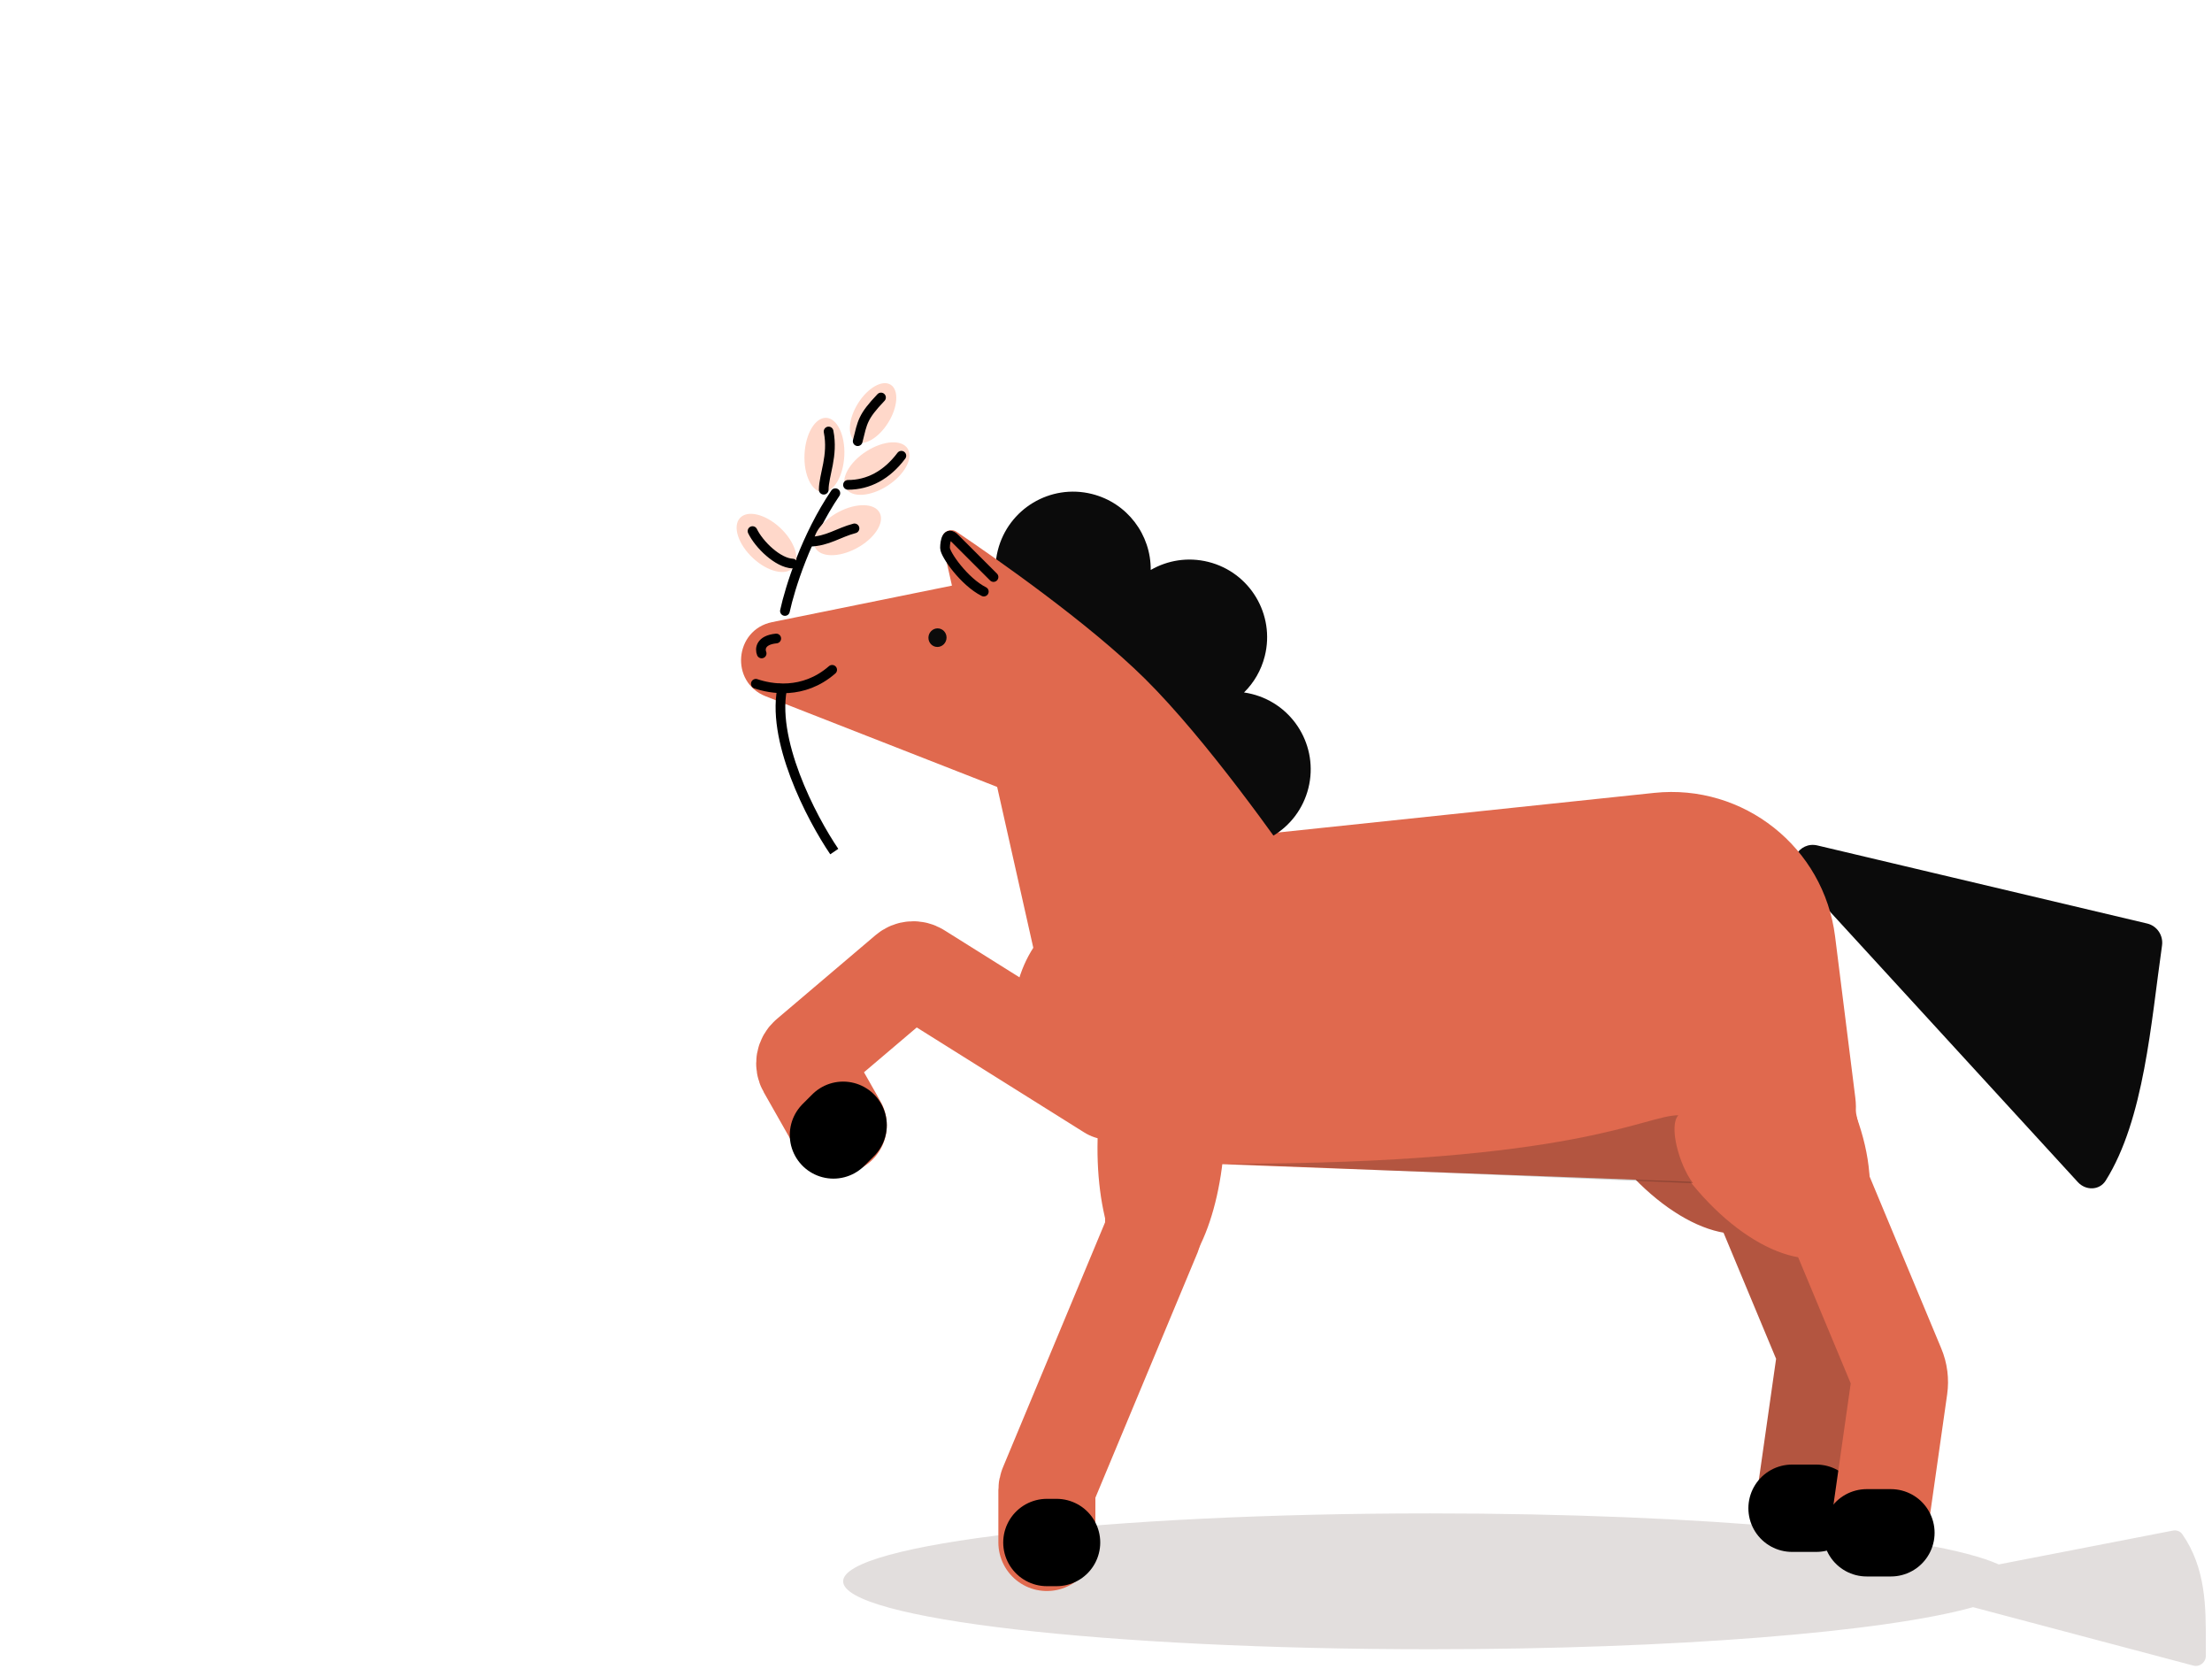 <svg width="228" height="172" viewBox="0 0 228 172" fill="none" xmlns="http://www.w3.org/2000/svg">
<path fill-rule="evenodd" clip-rule="evenodd" d="M206.02 161.226L223.974 157.738C224.345 157.666 224.728 157.807 224.943 158.117C227.382 161.627 227.371 165.666 227.362 169.266C227.361 169.731 227.36 170.188 227.364 170.636C227.37 171.313 226.732 171.826 226.078 171.652L203.372 165.631C194.315 168.176 172.669 169.967 147.406 169.967C113.993 169.967 86.906 166.833 86.906 162.967C86.906 159.101 113.993 155.967 147.406 155.967C175.624 155.967 199.33 158.203 206.02 161.226Z" fill="#E2DEDD"/>
<path d="M176.213 101.435L180.129 119.811C180.18 120.052 180.254 120.289 180.349 120.516L187.79 138.366C188.067 139.031 188.159 139.757 188.058 140.47L186.211 153.435" stroke="#B35540" stroke-width="10" stroke-linecap="round"/>
<ellipse cx="172.561" cy="111.435" rx="9.473" ry="17.692" transform="rotate(-32.886 172.561 111.435)" fill="#B35540"/>
<path d="M184.713 155.435H187.213" stroke="black" stroke-width="9" stroke-linecap="round"/>
<path d="M183.906 103.968L187.822 122.343C187.874 122.585 187.947 122.821 188.042 123.049L195.483 140.899C195.76 141.563 195.853 142.289 195.751 143.002L193.905 155.968" stroke="#E0694E" stroke-width="10" stroke-linecap="round"/>
<path d="M221.317 95.176C222.338 95.418 222.998 96.407 222.849 97.445C221.712 105.375 221.018 115.346 217.041 121.673C216.401 122.691 214.99 122.717 214.177 121.831L185.396 90.429C184.065 88.977 185.414 86.677 187.331 87.131L221.317 95.176Z" fill="#0B0B0B"/>
<path d="M107.951 95.976C109.887 91.055 114.401 87.62 119.661 87.066L170.502 81.713C179.709 80.743 187.998 87.319 189.15 96.504L191.234 113.125C191.848 118.021 187.928 122.3 182.997 122.115L123.595 119.892C111.533 119.44 103.532 107.209 107.951 95.976Z" fill="#E0694E"/>
<path d="M109.496 58.045C111.633 57.611 113.741 58.968 114.046 61.127C114.972 67.683 114.587 74.326 112.915 80.654C112.339 82.835 109.958 83.909 107.857 83.086L78.926 71.759C75.213 70.305 75.681 64.907 79.589 64.114L109.496 58.045Z" fill="#E0694E"/>
<path fill-rule="evenodd" clip-rule="evenodd" d="M102.846 56.728C101.779 60.998 104.36 65.324 108.615 66.417C107.29 67.473 106.289 68.957 105.846 70.728C104.775 75.015 107.381 79.358 111.667 80.43C114.433 81.122 117.223 80.282 119.142 78.447C118.726 82.352 121.24 86.066 125.159 87.046C129.445 88.118 133.788 85.512 134.86 81.226C135.932 76.939 133.326 72.596 129.04 71.524C128.769 71.456 128.498 71.403 128.227 71.364C129.239 70.368 129.999 69.089 130.368 67.609C131.44 63.323 128.834 58.98 124.548 57.908C122.452 57.384 120.343 57.739 118.609 58.74C118.644 55.125 116.209 51.823 112.548 50.908C108.262 49.836 103.918 52.442 102.846 56.728Z" fill="#0B0B0B"/>
<path d="M134.015 90.011C134.281 90.397 134.236 90.911 133.908 91.247C127.11 98.223 118.641 103.253 109.389 105.813C108.845 105.963 108.291 105.623 108.168 105.073L97.108 55.846C96.912 54.971 97.864 54.305 98.607 54.808C102.746 57.607 112.233 64.235 118 69.935C124.405 76.266 132.097 87.229 134.015 90.011Z" fill="#E0694E"/>
<path d="M118.906 107.967V126.767C118.906 126.899 118.88 127.03 118.829 127.152L107.983 153.168C107.932 153.29 107.906 153.421 107.906 153.553V158.967" stroke="#E0694E" stroke-width="10" stroke-linecap="round"/>
<path d="M114.406 112.467L94.667 100.095C94.298 99.864 93.821 99.898 93.489 100.18L83.294 108.839C82.928 109.15 82.835 109.677 83.072 110.095L86.406 115.967" stroke="#E0694E" stroke-width="10" stroke-linecap="round"/>
<ellipse cx="180.254" cy="113.968" rx="9.473" ry="17.692" transform="rotate(-32.886 180.254 113.968)" fill="#E0694E"/>
<ellipse cx="119.695" cy="116.897" rx="6.537" ry="15.637" transform="rotate(2.714 119.695 116.897)" fill="#E0694E"/>
<ellipse cx="113.418" cy="104.746" rx="8.984" ry="11.366" transform="rotate(2.714 113.418 104.746)" fill="#E0694E"/>
<path d="M107.906 158.967H108.906" stroke="black" stroke-width="9" stroke-linecap="round"/>
<path d="M85.906 116.967L86.906 115.967" stroke="black" stroke-width="9" stroke-linecap="round"/>
<path d="M192.406 157.967H194.906" stroke="black" stroke-width="9" stroke-linecap="round"/>
<path d="M173 114.935C169.5 114.935 162.5 119.935 126.5 119.935L174.5 121.935C173 119.935 172 115.935 173 114.935Z" fill="#0B0B0B" fill-opacity="0.21"/>
<ellipse rx="0.934" ry="0.958" transform="matrix(1 -0.005 -0.008 1 96.631 65.716)" fill="#0B0B0B"/>
<path d="M78.505 67.342C78.321 66.896 78.366 65.964 80.01 65.802M77.906 70.468C79.395 70.971 82.765 71.65 85.774 69.029M101.406 60.968C99.406 59.968 97.405 57.134 97.406 56.468C97.406 55.801 97.606 54.667 98.406 55.468C99.206 56.267 101.406 58.468 102.406 59.467" stroke="black" stroke-linecap="round"/>
<path d="M85.992 87.761C83.654 84.325 79.325 76.07 80.712 70.546" stroke="black"/>
<path d="M80.906 62.967C81.422 60.602 83.081 55.287 86.104 50.826" stroke="black" stroke-linecap="round"/>
<ellipse rx="2.097" ry="3.754" transform="matrix(0.662 -0.75 0.733 0.68 79.009 55.952)" fill="#FFD8CA"/>
<ellipse rx="2.085" ry="3.776" transform="matrix(-0.445 -0.896 0.883 -0.47 87.347 54.641)" fill="#FFD8CA"/>
<ellipse rx="2.053" ry="3.834" transform="matrix(0.999 0.036 -0.047 0.999 84.976 46.89)" fill="#FFD8CA"/>
<ellipse rx="1.847" ry="3.436" transform="matrix(0.837 0.547 -0.532 0.847 89.991 42.568)" fill="#FFD8CA"/>
<path d="M81.699 58.08C80.167 58.013 78.23 56.113 77.566 54.732" stroke="black" stroke-linecap="round" stroke-linejoin="round"/>
<path d="M83.468 55.825C85.304 55.782 86.428 54.884 88.076 54.454" stroke="black" stroke-linecap="round" stroke-linejoin="round"/>
<path d="M84.906 50.467C84.906 48.967 85.906 46.967 85.406 44.467" stroke="black" stroke-linecap="round" stroke-linejoin="round"/>
<ellipse rx="2.081" ry="3.784" transform="matrix(0.513 0.859 -0.843 0.537 90.381 48.291)" fill="#FFD8CA"/>
<path d="M87.405 49.968C89.507 49.968 91.406 48.967 92.906 46.967" stroke="black" stroke-linecap="round" stroke-linejoin="round"/>
<path d="M88.406 45.467C88.906 43.467 88.906 42.967 90.809 40.965" stroke="black" stroke-linecap="round" stroke-linejoin="round"/>
</svg>

